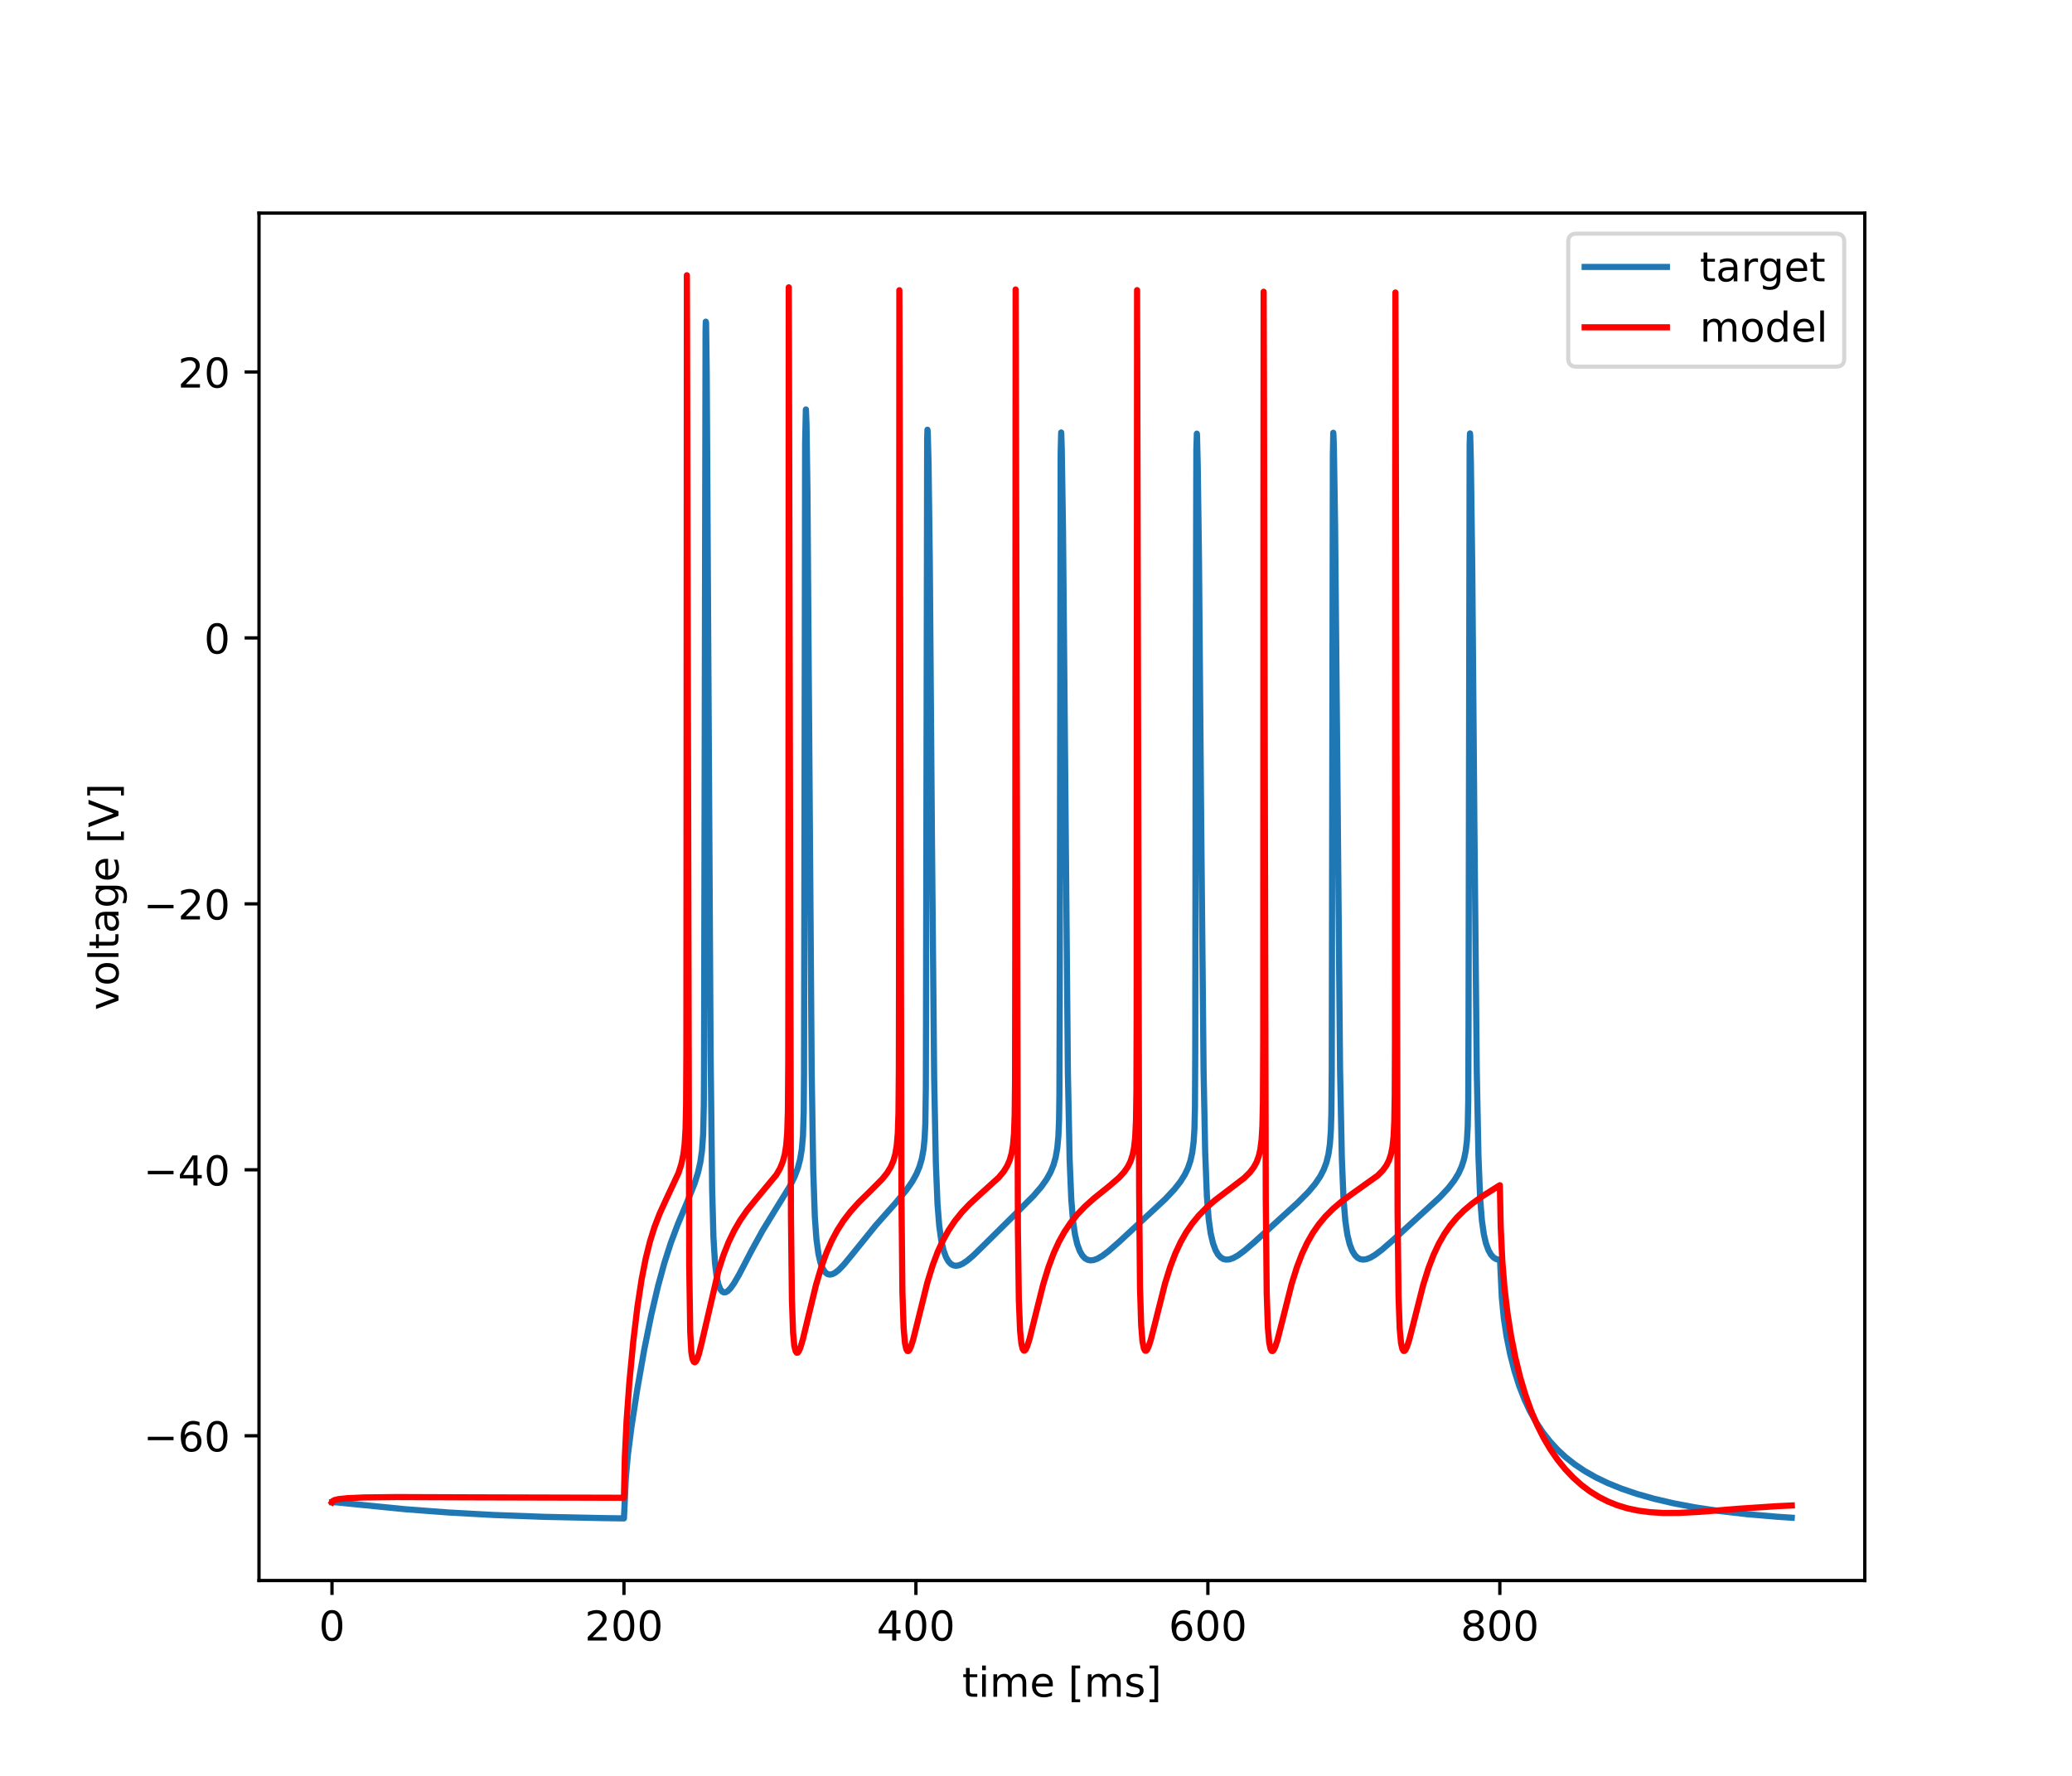 <?xml version="1.0" encoding="utf-8" standalone="no"?>
<!DOCTYPE svg PUBLIC "-//W3C//DTD SVG 1.1//EN"
  "http://www.w3.org/Graphics/SVG/1.1/DTD/svg11.dtd">
<!-- Created with matplotlib (https://matplotlib.org/) -->
<svg height="432pt" version="1.1" viewBox="0 0 504 432" width="504pt" xmlns="http://www.w3.org/2000/svg" xmlns:xlink="http://www.w3.org/1999/xlink">
 <defs>
  <style type="text/css">
*{stroke-linecap:butt;stroke-linejoin:round;}
  </style>
 </defs>
 <g id="figure_1">
  <g id="patch_1">
   <path d="M 0 432 
L 504 432 
L 504 0 
L 0 0 
z
" style="fill:#ffffff;"/>
  </g>
  <g id="axes_1">
   <g id="patch_2">
    <path d="M 63 384.48 
L 453.6 384.48 
L 453.6 51.84 
L 63 51.84 
z
" style="fill:#ffffff;"/>
   </g>
   <g id="matplotlib.axis_1">
    <g id="xtick_1">
     <g id="line2d_1">
      <defs>
       <path d="M 0 0 
L 0 3.5 
" id="m73cb111bdf" style="stroke:#000000;stroke-width:0.8;"/>
      </defs>
      <g>
       <use style="stroke:#000000;stroke-width:0.8;" x="80.755" xlink:href="#m73cb111bdf" y="384.48"/>
      </g>
     </g>
     <g id="text_1">
      <!-- 0 -->
      <defs>
       <path d="M 31.781 66.406 
Q 24.172 66.406 20.328 58.906 
Q 16.5 51.422 16.5 36.375 
Q 16.5 21.391 20.328 13.891 
Q 24.172 6.391 31.781 6.391 
Q 39.453 6.391 43.281 13.891 
Q 47.125 21.391 47.125 36.375 
Q 47.125 51.422 43.281 58.906 
Q 39.453 66.406 31.781 66.406 
z
M 31.781 74.219 
Q 44.047 74.219 50.516 64.516 
Q 56.984 54.828 56.984 36.375 
Q 56.984 17.969 50.516 8.266 
Q 44.047 -1.422 31.781 -1.422 
Q 19.531 -1.422 13.062 8.266 
Q 6.594 17.969 6.594 36.375 
Q 6.594 54.828 13.062 64.516 
Q 19.531 74.219 31.781 74.219 
z
" id="DejaVuSans-48"/>
      </defs>
      <g transform="translate(77.573 399.078)scale(0.1 -0.1)">
       <use xlink:href="#DejaVuSans-48"/>
      </g>
     </g>
    </g>
    <g id="xtick_2">
     <g id="line2d_2">
      <g>
       <use style="stroke:#000000;stroke-width:0.8;" x="151.773" xlink:href="#m73cb111bdf" y="384.48"/>
      </g>
     </g>
     <g id="text_2">
      <!-- 200 -->
      <defs>
       <path d="M 19.188 8.297 
L 53.609 8.297 
L 53.609 0 
L 7.328 0 
L 7.328 8.297 
Q 12.938 14.109 22.625 23.891 
Q 32.328 33.688 34.812 36.531 
Q 39.547 41.844 41.422 45.531 
Q 43.312 49.219 43.312 52.781 
Q 43.312 58.594 39.234 62.25 
Q 35.156 65.922 28.609 65.922 
Q 23.969 65.922 18.812 64.312 
Q 13.672 62.703 7.812 59.422 
L 7.812 69.391 
Q 13.766 71.781 18.938 73 
Q 24.125 74.219 28.422 74.219 
Q 39.75 74.219 46.484 68.547 
Q 53.219 62.891 53.219 53.422 
Q 53.219 48.922 51.531 44.891 
Q 49.859 40.875 45.406 35.406 
Q 44.188 33.984 37.641 27.219 
Q 31.109 20.453 19.188 8.297 
z
" id="DejaVuSans-50"/>
      </defs>
      <g transform="translate(142.229 399.078)scale(0.1 -0.1)">
       <use xlink:href="#DejaVuSans-50"/>
       <use x="63.623" xlink:href="#DejaVuSans-48"/>
       <use x="127.246" xlink:href="#DejaVuSans-48"/>
      </g>
     </g>
    </g>
    <g id="xtick_3">
     <g id="line2d_3">
      <g>
       <use style="stroke:#000000;stroke-width:0.8;" x="222.791" xlink:href="#m73cb111bdf" y="384.48"/>
      </g>
     </g>
     <g id="text_3">
      <!-- 400 -->
      <defs>
       <path d="M 37.797 64.312 
L 12.891 25.391 
L 37.797 25.391 
z
M 35.203 72.906 
L 47.609 72.906 
L 47.609 25.391 
L 58.016 25.391 
L 58.016 17.188 
L 47.609 17.188 
L 47.609 0 
L 37.797 0 
L 37.797 17.188 
L 4.891 17.188 
L 4.891 26.703 
z
" id="DejaVuSans-52"/>
      </defs>
      <g transform="translate(213.247 399.078)scale(0.1 -0.1)">
       <use xlink:href="#DejaVuSans-52"/>
       <use x="63.623" xlink:href="#DejaVuSans-48"/>
       <use x="127.246" xlink:href="#DejaVuSans-48"/>
      </g>
     </g>
    </g>
    <g id="xtick_4">
     <g id="line2d_4">
      <g>
       <use style="stroke:#000000;stroke-width:0.8;" x="293.809" xlink:href="#m73cb111bdf" y="384.48"/>
      </g>
     </g>
     <g id="text_4">
      <!-- 600 -->
      <defs>
       <path d="M 33.016 40.375 
Q 26.375 40.375 22.484 35.828 
Q 18.609 31.297 18.609 23.391 
Q 18.609 15.531 22.484 10.953 
Q 26.375 6.391 33.016 6.391 
Q 39.656 6.391 43.531 10.953 
Q 47.406 15.531 47.406 23.391 
Q 47.406 31.297 43.531 35.828 
Q 39.656 40.375 33.016 40.375 
z
M 52.594 71.297 
L 52.594 62.312 
Q 48.875 64.062 45.094 64.984 
Q 41.312 65.922 37.594 65.922 
Q 27.828 65.922 22.672 59.328 
Q 17.531 52.734 16.797 39.406 
Q 19.672 43.656 24.016 45.922 
Q 28.375 48.188 33.594 48.188 
Q 44.578 48.188 50.953 41.516 
Q 57.328 34.859 57.328 23.391 
Q 57.328 12.156 50.688 5.359 
Q 44.047 -1.422 33.016 -1.422 
Q 20.359 -1.422 13.672 8.266 
Q 6.984 17.969 6.984 36.375 
Q 6.984 53.656 15.188 63.938 
Q 23.391 74.219 37.203 74.219 
Q 40.922 74.219 44.703 73.484 
Q 48.484 72.75 52.594 71.297 
z
" id="DejaVuSans-54"/>
      </defs>
      <g transform="translate(284.265 399.078)scale(0.1 -0.1)">
       <use xlink:href="#DejaVuSans-54"/>
       <use x="63.623" xlink:href="#DejaVuSans-48"/>
       <use x="127.246" xlink:href="#DejaVuSans-48"/>
      </g>
     </g>
    </g>
    <g id="xtick_5">
     <g id="line2d_5">
      <g>
       <use style="stroke:#000000;stroke-width:0.8;" x="364.827" xlink:href="#m73cb111bdf" y="384.48"/>
      </g>
     </g>
     <g id="text_5">
      <!-- 800 -->
      <defs>
       <path d="M 31.781 34.625 
Q 24.75 34.625 20.719 30.859 
Q 16.703 27.094 16.703 20.516 
Q 16.703 13.922 20.719 10.156 
Q 24.75 6.391 31.781 6.391 
Q 38.812 6.391 42.859 10.172 
Q 46.922 13.969 46.922 20.516 
Q 46.922 27.094 42.891 30.859 
Q 38.875 34.625 31.781 34.625 
z
M 21.922 38.812 
Q 15.578 40.375 12.031 44.719 
Q 8.5 49.078 8.5 55.328 
Q 8.5 64.062 14.719 69.141 
Q 20.953 74.219 31.781 74.219 
Q 42.672 74.219 48.875 69.141 
Q 55.078 64.062 55.078 55.328 
Q 55.078 49.078 51.531 44.719 
Q 48 40.375 41.703 38.812 
Q 48.828 37.156 52.797 32.312 
Q 56.781 27.484 56.781 20.516 
Q 56.781 9.906 50.312 4.234 
Q 43.844 -1.422 31.781 -1.422 
Q 19.734 -1.422 13.25 4.234 
Q 6.781 9.906 6.781 20.516 
Q 6.781 27.484 10.781 32.312 
Q 14.797 37.156 21.922 38.812 
z
M 18.312 54.391 
Q 18.312 48.734 21.844 45.562 
Q 25.391 42.391 31.781 42.391 
Q 38.141 42.391 41.719 45.562 
Q 45.312 48.734 45.312 54.391 
Q 45.312 60.062 41.719 63.234 
Q 38.141 66.406 31.781 66.406 
Q 25.391 66.406 21.844 63.234 
Q 18.312 60.062 18.312 54.391 
z
" id="DejaVuSans-56"/>
      </defs>
      <g transform="translate(355.284 399.078)scale(0.1 -0.1)">
       <use xlink:href="#DejaVuSans-56"/>
       <use x="63.623" xlink:href="#DejaVuSans-48"/>
       <use x="127.246" xlink:href="#DejaVuSans-48"/>
      </g>
     </g>
    </g>
    <g id="text_6">
     <!-- time [ms] -->
     <defs>
      <path d="M 18.312 70.219 
L 18.312 54.688 
L 36.812 54.688 
L 36.812 47.703 
L 18.312 47.703 
L 18.312 18.016 
Q 18.312 11.328 20.141 9.422 
Q 21.969 7.516 27.594 7.516 
L 36.812 7.516 
L 36.812 0 
L 27.594 0 
Q 17.188 0 13.234 3.875 
Q 9.281 7.766 9.281 18.016 
L 9.281 47.703 
L 2.688 47.703 
L 2.688 54.688 
L 9.281 54.688 
L 9.281 70.219 
z
" id="DejaVuSans-116"/>
      <path d="M 9.422 54.688 
L 18.406 54.688 
L 18.406 0 
L 9.422 0 
z
M 9.422 75.984 
L 18.406 75.984 
L 18.406 64.594 
L 9.422 64.594 
z
" id="DejaVuSans-105"/>
      <path d="M 52 44.188 
Q 55.375 50.25 60.062 53.125 
Q 64.75 56 71.094 56 
Q 79.641 56 84.281 50.016 
Q 88.922 44.047 88.922 33.016 
L 88.922 0 
L 79.891 0 
L 79.891 32.719 
Q 79.891 40.578 77.094 44.375 
Q 74.312 48.188 68.609 48.188 
Q 61.625 48.188 57.562 43.547 
Q 53.516 38.922 53.516 30.906 
L 53.516 0 
L 44.484 0 
L 44.484 32.719 
Q 44.484 40.625 41.703 44.406 
Q 38.922 48.188 33.109 48.188 
Q 26.219 48.188 22.156 43.531 
Q 18.109 38.875 18.109 30.906 
L 18.109 0 
L 9.078 0 
L 9.078 54.688 
L 18.109 54.688 
L 18.109 46.188 
Q 21.188 51.219 25.484 53.609 
Q 29.781 56 35.688 56 
Q 41.656 56 45.828 52.969 
Q 50 49.953 52 44.188 
z
" id="DejaVuSans-109"/>
      <path d="M 56.203 29.594 
L 56.203 25.203 
L 14.891 25.203 
Q 15.484 15.922 20.484 11.062 
Q 25.484 6.203 34.422 6.203 
Q 39.594 6.203 44.453 7.469 
Q 49.312 8.734 54.109 11.281 
L 54.109 2.781 
Q 49.266 0.734 44.188 -0.344 
Q 39.109 -1.422 33.891 -1.422 
Q 20.797 -1.422 13.156 6.188 
Q 5.516 13.812 5.516 26.812 
Q 5.516 40.234 12.766 48.109 
Q 20.016 56 32.328 56 
Q 43.359 56 49.781 48.891 
Q 56.203 41.797 56.203 29.594 
z
M 47.219 32.234 
Q 47.125 39.594 43.094 43.984 
Q 39.062 48.391 32.422 48.391 
Q 24.906 48.391 20.391 44.141 
Q 15.875 39.891 15.188 32.172 
z
" id="DejaVuSans-101"/>
      <path id="DejaVuSans-32"/>
      <path d="M 8.594 75.984 
L 29.297 75.984 
L 29.297 69 
L 17.578 69 
L 17.578 -6.203 
L 29.297 -6.203 
L 29.297 -13.188 
L 8.594 -13.188 
z
" id="DejaVuSans-91"/>
      <path d="M 44.281 53.078 
L 44.281 44.578 
Q 40.484 46.531 36.375 47.5 
Q 32.281 48.484 27.875 48.484 
Q 21.188 48.484 17.844 46.438 
Q 14.5 44.391 14.5 40.281 
Q 14.5 37.156 16.891 35.375 
Q 19.281 33.594 26.516 31.984 
L 29.594 31.297 
Q 39.156 29.25 43.188 25.516 
Q 47.219 21.781 47.219 15.094 
Q 47.219 7.469 41.188 3.016 
Q 35.156 -1.422 24.609 -1.422 
Q 20.219 -1.422 15.453 -0.562 
Q 10.688 0.297 5.422 2 
L 5.422 11.281 
Q 10.406 8.688 15.234 7.391 
Q 20.062 6.109 24.812 6.109 
Q 31.156 6.109 34.562 8.281 
Q 37.984 10.453 37.984 14.406 
Q 37.984 18.062 35.516 20.016 
Q 33.062 21.969 24.703 23.781 
L 21.578 24.516 
Q 13.234 26.266 9.516 29.906 
Q 5.812 33.547 5.812 39.891 
Q 5.812 47.609 11.281 51.797 
Q 16.75 56 26.812 56 
Q 31.781 56 36.172 55.266 
Q 40.578 54.547 44.281 53.078 
z
" id="DejaVuSans-115"/>
      <path d="M 30.422 75.984 
L 30.422 -13.188 
L 9.719 -13.188 
L 9.719 -6.203 
L 21.391 -6.203 
L 21.391 69 
L 9.719 69 
L 9.719 75.984 
z
" id="DejaVuSans-93"/>
     </defs>
     <g transform="translate(234.038 412.757)scale(0.1 -0.1)">
      <use xlink:href="#DejaVuSans-116"/>
      <use x="39.209" xlink:href="#DejaVuSans-105"/>
      <use x="66.992" xlink:href="#DejaVuSans-109"/>
      <use x="164.404" xlink:href="#DejaVuSans-101"/>
      <use x="225.928" xlink:href="#DejaVuSans-32"/>
      <use x="257.715" xlink:href="#DejaVuSans-91"/>
      <use x="296.729" xlink:href="#DejaVuSans-109"/>
      <use x="394.141" xlink:href="#DejaVuSans-115"/>
      <use x="446.24" xlink:href="#DejaVuSans-93"/>
     </g>
    </g>
   </g>
   <g id="matplotlib.axis_2">
    <g id="ytick_1">
     <g id="line2d_6">
      <defs>
       <path d="M 0 0 
L -3.5 0 
" id="mff5fb66792" style="stroke:#000000;stroke-width:0.8;"/>
      </defs>
      <g>
       <use style="stroke:#000000;stroke-width:0.8;" x="63" xlink:href="#mff5fb66792" y="349.263"/>
      </g>
     </g>
     <g id="text_7">
      <!-- −60 -->
      <defs>
       <path d="M 10.594 35.5 
L 73.188 35.5 
L 73.188 27.203 
L 10.594 27.203 
z
" id="DejaVuSans-8722"/>
      </defs>
      <g transform="translate(34.895 353.062)scale(0.1 -0.1)">
       <use xlink:href="#DejaVuSans-8722"/>
       <use x="83.789" xlink:href="#DejaVuSans-54"/>
       <use x="147.412" xlink:href="#DejaVuSans-48"/>
      </g>
     </g>
    </g>
    <g id="ytick_2">
     <g id="line2d_7">
      <g>
       <use style="stroke:#000000;stroke-width:0.8;" x="63" xlink:href="#mff5fb66792" y="284.568"/>
      </g>
     </g>
     <g id="text_8">
      <!-- −40 -->
      <g transform="translate(34.895 288.367)scale(0.1 -0.1)">
       <use xlink:href="#DejaVuSans-8722"/>
       <use x="83.789" xlink:href="#DejaVuSans-52"/>
       <use x="147.412" xlink:href="#DejaVuSans-48"/>
      </g>
     </g>
    </g>
    <g id="ytick_3">
     <g id="line2d_8">
      <g>
       <use style="stroke:#000000;stroke-width:0.8;" x="63" xlink:href="#mff5fb66792" y="219.873"/>
      </g>
     </g>
     <g id="text_9">
      <!-- −20 -->
      <g transform="translate(34.895 223.672)scale(0.1 -0.1)">
       <use xlink:href="#DejaVuSans-8722"/>
       <use x="83.789" xlink:href="#DejaVuSans-50"/>
       <use x="147.412" xlink:href="#DejaVuSans-48"/>
      </g>
     </g>
    </g>
    <g id="ytick_4">
     <g id="line2d_9">
      <g>
       <use style="stroke:#000000;stroke-width:0.8;" x="63" xlink:href="#mff5fb66792" y="155.178"/>
      </g>
     </g>
     <g id="text_10">
      <!-- 0 -->
      <g transform="translate(49.638 158.977)scale(0.1 -0.1)">
       <use xlink:href="#DejaVuSans-48"/>
      </g>
     </g>
    </g>
    <g id="ytick_5">
     <g id="line2d_10">
      <g>
       <use style="stroke:#000000;stroke-width:0.8;" x="63" xlink:href="#mff5fb66792" y="90.483"/>
      </g>
     </g>
     <g id="text_11">
      <!-- 20 -->
      <g transform="translate(43.275 94.283)scale(0.1 -0.1)">
       <use xlink:href="#DejaVuSans-50"/>
       <use x="63.623" xlink:href="#DejaVuSans-48"/>
      </g>
     </g>
    </g>
    <g id="text_12">
     <!-- voltage [V] -->
     <defs>
      <path d="M 2.984 54.688 
L 12.5 54.688 
L 29.594 8.797 
L 46.688 54.688 
L 56.203 54.688 
L 35.688 0 
L 23.484 0 
z
" id="DejaVuSans-118"/>
      <path d="M 30.609 48.391 
Q 23.391 48.391 19.188 42.75 
Q 14.984 37.109 14.984 27.297 
Q 14.984 17.484 19.156 11.844 
Q 23.344 6.203 30.609 6.203 
Q 37.797 6.203 41.984 11.859 
Q 46.188 17.531 46.188 27.297 
Q 46.188 37.016 41.984 42.703 
Q 37.797 48.391 30.609 48.391 
z
M 30.609 56 
Q 42.328 56 49.016 48.375 
Q 55.719 40.766 55.719 27.297 
Q 55.719 13.875 49.016 6.219 
Q 42.328 -1.422 30.609 -1.422 
Q 18.844 -1.422 12.172 6.219 
Q 5.516 13.875 5.516 27.297 
Q 5.516 40.766 12.172 48.375 
Q 18.844 56 30.609 56 
z
" id="DejaVuSans-111"/>
      <path d="M 9.422 75.984 
L 18.406 75.984 
L 18.406 0 
L 9.422 0 
z
" id="DejaVuSans-108"/>
      <path d="M 34.281 27.484 
Q 23.391 27.484 19.188 25 
Q 14.984 22.516 14.984 16.5 
Q 14.984 11.719 18.141 8.906 
Q 21.297 6.109 26.703 6.109 
Q 34.188 6.109 38.703 11.406 
Q 43.219 16.703 43.219 25.484 
L 43.219 27.484 
z
M 52.203 31.203 
L 52.203 0 
L 43.219 0 
L 43.219 8.297 
Q 40.141 3.328 35.547 0.953 
Q 30.953 -1.422 24.312 -1.422 
Q 15.922 -1.422 10.953 3.297 
Q 6 8.016 6 15.922 
Q 6 25.141 12.172 29.828 
Q 18.359 34.516 30.609 34.516 
L 43.219 34.516 
L 43.219 35.406 
Q 43.219 41.609 39.141 45 
Q 35.062 48.391 27.688 48.391 
Q 23 48.391 18.547 47.266 
Q 14.109 46.141 10.016 43.891 
L 10.016 52.203 
Q 14.938 54.109 19.578 55.047 
Q 24.219 56 28.609 56 
Q 40.484 56 46.344 49.844 
Q 52.203 43.703 52.203 31.203 
z
" id="DejaVuSans-97"/>
      <path d="M 45.406 27.984 
Q 45.406 37.75 41.375 43.109 
Q 37.359 48.484 30.078 48.484 
Q 22.859 48.484 18.828 43.109 
Q 14.797 37.75 14.797 27.984 
Q 14.797 18.266 18.828 12.891 
Q 22.859 7.516 30.078 7.516 
Q 37.359 7.516 41.375 12.891 
Q 45.406 18.266 45.406 27.984 
z
M 54.391 6.781 
Q 54.391 -7.172 48.188 -13.984 
Q 42 -20.797 29.203 -20.797 
Q 24.469 -20.797 20.266 -20.094 
Q 16.062 -19.391 12.109 -17.922 
L 12.109 -9.188 
Q 16.062 -11.328 19.922 -12.344 
Q 23.781 -13.375 27.781 -13.375 
Q 36.625 -13.375 41.016 -8.766 
Q 45.406 -4.156 45.406 5.172 
L 45.406 9.625 
Q 42.625 4.781 38.281 2.391 
Q 33.938 0 27.875 0 
Q 17.828 0 11.672 7.656 
Q 5.516 15.328 5.516 27.984 
Q 5.516 40.672 11.672 48.328 
Q 17.828 56 27.875 56 
Q 33.938 56 38.281 53.609 
Q 42.625 51.219 45.406 46.391 
L 45.406 54.688 
L 54.391 54.688 
z
" id="DejaVuSans-103"/>
      <path d="M 28.609 0 
L 0.781 72.906 
L 11.078 72.906 
L 34.188 11.531 
L 57.328 72.906 
L 67.578 72.906 
L 39.797 0 
z
" id="DejaVuSans-86"/>
     </defs>
     <g transform="translate(28.816 245.754)rotate(-90)scale(0.1 -0.1)">
      <use xlink:href="#DejaVuSans-118"/>
      <use x="59.18" xlink:href="#DejaVuSans-111"/>
      <use x="120.361" xlink:href="#DejaVuSans-108"/>
      <use x="148.145" xlink:href="#DejaVuSans-116"/>
      <use x="187.354" xlink:href="#DejaVuSans-97"/>
      <use x="248.633" xlink:href="#DejaVuSans-103"/>
      <use x="312.109" xlink:href="#DejaVuSans-101"/>
      <use x="373.633" xlink:href="#DejaVuSans-32"/>
      <use x="405.42" xlink:href="#DejaVuSans-91"/>
      <use x="444.434" xlink:href="#DejaVuSans-86"/>
      <use x="512.842" xlink:href="#DejaVuSans-93"/>
     </g>
    </g>
   </g>
   <g id="line2d_11">
    <path clip-path="url(#p9f78db07df)" d="M 80.755 365.436 
L 81.713 365.449 
L 85.832 365.864 
L 98.687 367.141 
L 108.967 367.919 
L 120.063 368.532 
L 132.509 368.99 
L 147.157 369.3 
L 151.773 369.36 
L 151.862 367.411 
L 152.234 359.468 
L 152.731 353.908 
L 153.566 347.34 
L 154.986 338.085 
L 156.726 328.224 
L 158.413 319.887 
L 160.029 312.98 
L 161.591 307.268 
L 163.153 302.402 
L 164.84 297.892 
L 167.237 292.197 
L 168.941 287.923 
L 169.794 285.199 
L 170.362 282.66 
L 170.752 279.908 
L 171.036 275.956 
L 171.196 268.988 
L 171.249 261.242 
L 171.622 80.507 
L 171.676 78.25 
L 171.747 78.482 
L 171.906 90.855 
L 172.19 141.663 
L 172.847 255.737 
L 173.22 289.014 
L 173.54 300.949 
L 173.913 307.172 
L 174.303 310.428 
L 174.783 312.561 
L 175.226 313.635 
L 175.688 314.206 
L 176.096 314.393 
L 176.523 314.35 
L 177.037 314.054 
L 177.677 313.408 
L 178.529 312.215 
L 179.772 310.071 
L 182.843 304.166 
L 185.489 299.363 
L 188.152 295.01 
L 192.164 288.51 
L 193.283 286.225 
L 194.064 284.138 
L 194.632 281.975 
L 195.041 279.489 
L 195.325 276.173 
L 195.502 270.435 
L 195.573 261.532 
L 195.626 235.032 
L 195.84 107.966 
L 196.017 99.644 
L 196.035 99.604 
L 196.177 103.21 
L 196.408 119.675 
L 196.745 166.734 
L 197.437 260.831 
L 197.81 284.679 
L 198.201 295.982 
L 198.591 301.416 
L 199.071 304.98 
L 199.55 307.071 
L 200.083 308.512 
L 200.651 309.422 
L 201.219 309.897 
L 201.787 310.06 
L 202.409 309.972 
L 203.083 309.646 
L 203.989 308.943 
L 205.232 307.662 
L 207.238 305.226 
L 213.008 298.096 
L 218.033 292.423 
L 220.501 289.438 
L 221.939 287.363 
L 222.933 285.56 
L 223.661 283.812 
L 224.229 281.857 
L 224.637 279.614 
L 224.904 276.985 
L 225.081 273.362 
L 225.206 264.441 
L 225.241 251.416 
L 225.525 106.803 
L 225.596 104.537 
L 225.667 105.069 
L 225.862 112.709 
L 226.164 136.209 
L 226.679 202.786 
L 227.23 262.361 
L 227.638 282.969 
L 228.046 292.924 
L 228.455 298.101 
L 228.934 301.603 
L 229.502 304.119 
L 230.106 305.796 
L 230.692 306.828 
L 231.313 307.487 
L 231.899 307.809 
L 232.556 307.913 
L 233.302 307.787 
L 234.154 307.413 
L 235.255 306.681 
L 236.835 305.335 
L 239.516 302.708 
L 247.061 295.238 
L 251.411 290.882 
L 253.311 288.669 
L 254.607 286.834 
L 255.548 285.133 
L 256.258 283.398 
L 256.791 281.5 
L 257.181 279.25 
L 257.448 276.356 
L 257.608 272.551 
L 257.696 266.276 
L 257.767 243.938 
L 257.998 110.287 
L 258.122 105.205 
L 258.158 105.792 
L 258.264 109.146 
L 258.566 128.821 
L 258.957 171.609 
L 259.756 260.963 
L 260.182 282.107 
L 260.59 291.883 
L 261.016 297.077 
L 261.496 300.374 
L 262.028 302.632 
L 262.65 304.318 
L 263.271 305.396 
L 263.893 306.067 
L 264.532 306.449 
L 265.224 306.599 
L 266.005 306.523 
L 266.929 306.193 
L 268.118 305.504 
L 269.698 304.311 
L 272.255 302.063 
L 283.44 291.685 
L 285.66 289.322 
L 287.133 287.442 
L 288.199 285.737 
L 288.98 284.088 
L 289.566 282.361 
L 290.01 280.371 
L 290.347 277.714 
L 290.542 274.532 
L 290.667 269.328 
L 290.738 255.748 
L 290.844 169.651 
L 291.004 109.457 
L 291.128 105.488 
L 291.164 105.999 
L 291.341 113.185 
L 291.643 136.004 
L 292.176 199.586 
L 292.762 260.472 
L 293.152 280.292 
L 293.561 290.832 
L 294.004 296.561 
L 294.484 299.985 
L 295.052 302.429 
L 295.673 304.113 
L 296.277 305.169 
L 296.916 305.869 
L 297.573 306.265 
L 298.248 306.419 
L 299.047 306.354 
L 299.97 306.037 
L 301.142 305.38 
L 302.704 304.231 
L 305.19 302.094 
L 315.576 292.642 
L 318.239 289.965 
L 319.908 287.983 
L 321.116 286.203 
L 322.003 284.485 
L 322.642 282.767 
L 323.122 280.842 
L 323.477 278.445 
L 323.726 275.021 
L 323.85 270.725 
L 323.939 260.24 
L 323.974 240.399 
L 324.205 110.659 
L 324.311 105.277 
L 324.347 105.739 
L 324.453 108.65 
L 324.755 128.014 
L 325.164 172.03 
L 325.963 260.299 
L 326.389 281.525 
L 326.797 291.522 
L 327.241 296.984 
L 327.738 300.358 
L 328.306 302.673 
L 328.928 304.271 
L 329.584 305.337 
L 330.241 305.977 
L 330.881 306.304 
L 331.573 306.414 
L 332.372 306.306 
L 333.313 305.946 
L 334.503 305.246 
L 336.154 303.999 
L 338.87 301.634 
L 350.215 291.256 
L 352.293 289.029 
L 353.731 287.169 
L 354.778 285.449 
L 355.542 283.77 
L 356.092 282.056 
L 356.518 280.011 
L 356.82 277.467 
L 357.015 274.025 
L 357.14 267.838 
L 357.211 249.444 
L 357.477 108.181 
L 357.566 105.436 
L 357.619 106 
L 357.779 112.313 
L 358.116 137.994 
L 358.649 202.144 
L 359.217 260.713 
L 359.625 281.265 
L 360.034 291.49 
L 360.46 296.888 
L 360.939 300.26 
L 361.454 302.469 
L 362.058 304.125 
L 362.679 305.217 
L 363.336 305.925 
L 363.993 306.307 
L 364.65 306.447 
L 364.863 306.451 
L 364.969 308.58 
L 365.307 315.614 
L 365.786 320.574 
L 366.461 325.049 
L 367.348 329.441 
L 368.396 333.517 
L 369.532 337.092 
L 370.775 340.31 
L 372.16 343.289 
L 373.634 345.942 
L 375.231 348.366 
L 376.954 350.578 
L 378.836 352.627 
L 380.842 354.485 
L 383.043 356.22 
L 385.458 357.838 
L 388.121 359.353 
L 391.086 360.78 
L 394.424 362.135 
L 398.17 363.407 
L 402.36 364.591 
L 407.065 365.686 
L 412.374 366.688 
L 418.286 367.573 
L 424.944 368.34 
L 432.366 368.968 
L 435.828 369.193 
L 435.828 369.193 
" style="fill:none;stroke:#1f77b4;stroke-linecap:square;stroke-width:1.5;"/>
   </g>
   <g id="line2d_12">
    <path clip-path="url(#p9f78db07df)" d="M 80.755 365.436 
L 80.95 365.138 
L 81.411 364.894 
L 82.388 364.67 
L 84.519 364.448 
L 88.62 364.267 
L 96.379 364.177 
L 113.885 364.242 
L 149.394 364.337 
L 151.773 364.337 
L 151.986 354.53 
L 152.412 345.619 
L 153.087 336.283 
L 154.028 326.389 
L 155.057 317.833 
L 156.069 311.228 
L 157.064 306.155 
L 158.093 302.025 
L 159.194 298.507 
L 160.437 295.269 
L 161.982 291.883 
L 165.035 285.358 
L 165.728 283.203 
L 166.207 280.963 
L 166.527 278.424 
L 166.758 274.62 
L 166.882 269.072 
L 166.953 256.451 
L 166.988 214.56 
L 167.077 66.96 
L 167.113 78.171 
L 167.645 307.661 
L 167.894 324.087 
L 168.16 328.917 
L 168.444 330.578 
L 168.764 331.276 
L 169.012 331.387 
L 169.243 331.224 
L 169.545 330.693 
L 170.007 329.35 
L 170.735 326.434 
L 174.783 309.003 
L 176.008 305.234 
L 177.25 302.108 
L 178.582 299.356 
L 180.038 296.859 
L 181.689 294.474 
L 183.695 291.981 
L 188.844 285.788 
L 189.75 284.203 
L 190.407 282.599 
L 190.886 280.826 
L 191.241 278.605 
L 191.49 275.501 
L 191.649 270.296 
L 191.738 258.036 
L 191.774 227.034 
L 191.862 69.896 
L 191.916 86.803 
L 192.395 295.96 
L 192.626 316.101 
L 192.91 324.198 
L 193.212 327.391 
L 193.531 328.695 
L 193.815 329.069 
L 194.029 329.04 
L 194.295 328.721 
L 194.685 327.833 
L 195.289 325.821 
L 196.425 321.09 
L 198.503 312.531 
L 199.799 308.153 
L 201.042 304.71 
L 202.32 301.808 
L 203.687 299.253 
L 205.178 296.939 
L 206.847 294.762 
L 208.818 292.564 
L 211.606 289.824 
L 214.588 286.829 
L 215.831 285.265 
L 216.683 283.848 
L 217.323 282.348 
L 217.784 280.699 
L 218.139 278.555 
L 218.388 275.569 
L 218.548 270.698 
L 218.636 260.436 
L 218.672 240.015 
L 218.761 70.602 
L 218.832 92.353 
L 219.276 291.602 
L 219.506 314.374 
L 219.808 323.122 
L 220.128 326.723 
L 220.447 328.179 
L 220.731 328.638 
L 220.944 328.651 
L 221.193 328.399 
L 221.548 327.667 
L 222.098 325.957 
L 223.075 322.07 
L 225.561 312.021 
L 226.857 307.811 
L 228.1 304.507 
L 229.378 301.721 
L 230.745 299.268 
L 232.236 297.047 
L 233.905 294.964 
L 235.84 292.913 
L 238.308 290.638 
L 242.942 286.432 
L 244.15 284.976 
L 244.984 283.628 
L 245.606 282.199 
L 246.067 280.571 
L 246.404 278.571 
L 246.653 275.705 
L 246.813 271.198 
L 246.902 262.775 
L 246.955 228.668 
L 247.044 70.42 
L 247.097 86.56 
L 247.594 298.884 
L 247.825 316.261 
L 248.127 323.729 
L 248.446 326.86 
L 248.766 328.16 
L 249.05 328.551 
L 249.263 328.529 
L 249.512 328.248 
L 249.884 327.442 
L 250.47 325.57 
L 251.553 321.216 
L 253.737 312.472 
L 255.033 308.241 
L 256.276 304.917 
L 257.554 302.12 
L 258.904 299.692 
L 260.377 297.498 
L 262.011 295.468 
L 263.857 293.531 
L 266.094 291.518 
L 269.805 288.537 
L 272.166 286.499 
L 273.445 285.112 
L 274.332 283.834 
L 274.989 282.506 
L 275.486 280.998 
L 275.859 279.143 
L 276.126 276.698 
L 276.321 272.567 
L 276.427 265.328 
L 276.481 248.185 
L 276.587 70.577 
L 276.676 107.997 
L 277.084 289.532 
L 277.297 313.163 
L 277.581 322.362 
L 277.901 326.318 
L 278.238 328.009 
L 278.54 328.555 
L 278.771 328.584 
L 279.02 328.338 
L 279.375 327.618 
L 279.925 325.933 
L 280.902 322.103 
L 283.369 312.276 
L 284.666 308.126 
L 285.908 304.871 
L 287.187 302.133 
L 288.536 299.758 
L 290.01 297.613 
L 291.625 295.653 
L 293.454 293.787 
L 295.602 291.92 
L 298.514 289.707 
L 302.58 286.607 
L 303.982 285.238 
L 304.941 283.998 
L 305.651 282.711 
L 306.184 281.27 
L 306.575 279.571 
L 306.876 277.188 
L 307.072 273.88 
L 307.196 268.11 
L 307.267 253.334 
L 307.32 123.192 
L 307.374 70.976 
L 307.445 92.953 
L 307.888 291.609 
L 308.119 314.628 
L 308.403 322.97 
L 308.723 326.598 
L 309.06 328.158 
L 309.344 328.63 
L 309.557 328.656 
L 309.806 328.42 
L 310.161 327.711 
L 310.711 326.038 
L 311.688 322.224 
L 314.174 312.362 
L 315.452 308.285 
L 316.695 305.041 
L 317.973 302.314 
L 319.322 299.953 
L 320.778 297.849 
L 322.376 295.929 
L 324.169 294.123 
L 326.247 292.351 
L 328.839 290.446 
L 335.106 285.973 
L 336.331 284.735 
L 337.201 283.544 
L 337.84 282.297 
L 338.337 280.822 
L 338.71 278.979 
L 338.977 276.502 
L 339.154 272.81 
L 339.261 266.361 
L 339.314 253.547 
L 339.367 124.526 
L 339.421 71.153 
L 339.492 92.714 
L 339.953 294.769 
L 340.184 315.368 
L 340.468 323.239 
L 340.788 326.689 
L 341.125 328.178 
L 341.409 328.619 
L 341.622 328.629 
L 341.871 328.38 
L 342.226 327.66 
L 342.794 325.92 
L 343.806 321.959 
L 346.167 312.631 
L 347.463 308.493 
L 348.706 305.249 
L 349.984 302.524 
L 351.334 300.169 
L 352.79 298.075 
L 354.37 296.19 
L 356.145 294.42 
L 358.169 292.723 
L 360.602 290.982 
L 364.277 288.66 
L 364.827 288.319 
L 365.04 298.581 
L 365.431 306.781 
L 365.964 313.33 
L 366.674 319.35 
L 367.561 325.025 
L 368.609 330.303 
L 369.781 335.077 
L 371.059 339.363 
L 372.426 343.182 
L 373.9 346.645 
L 375.462 349.754 
L 377.113 352.553 
L 378.871 355.098 
L 380.718 357.383 
L 382.653 359.423 
L 384.659 361.218 
L 386.736 362.78 
L 388.885 364.12 
L 391.122 365.254 
L 393.448 366.184 
L 395.898 366.924 
L 398.508 367.478 
L 401.348 367.851 
L 404.544 368.042 
L 408.29 368.034 
L 413.155 367.789 
L 423.115 366.999 
L 432.312 366.387 
L 435.845 366.221 
L 435.845 366.221 
" style="fill:none;stroke:#ff0000;stroke-linecap:square;stroke-width:1.5;"/>
   </g>
   <g id="patch_3">
    <path d="M 63 384.48 
L 63 51.84 
" style="fill:none;stroke:#000000;stroke-linecap:square;stroke-linejoin:miter;stroke-width:0.8;"/>
   </g>
   <g id="patch_4">
    <path d="M 453.6 384.48 
L 453.6 51.84 
" style="fill:none;stroke:#000000;stroke-linecap:square;stroke-linejoin:miter;stroke-width:0.8;"/>
   </g>
   <g id="patch_5">
    <path d="M 63 384.48 
L 453.6 384.48 
" style="fill:none;stroke:#000000;stroke-linecap:square;stroke-linejoin:miter;stroke-width:0.8;"/>
   </g>
   <g id="patch_6">
    <path d="M 63 51.84 
L 453.6 51.84 
" style="fill:none;stroke:#000000;stroke-linecap:square;stroke-linejoin:miter;stroke-width:0.8;"/>
   </g>
   <g id="legend_1">
    <g id="patch_7">
     <path d="M 383.461 89.196 
L 446.6 89.196 
Q 448.6 89.196 448.6 87.196 
L 448.6 58.84 
Q 448.6 56.84 446.6 56.84 
L 383.461 56.84 
Q 381.461 56.84 381.461 58.84 
L 381.461 87.196 
Q 381.461 89.196 383.461 89.196 
z
" style="fill:#ffffff;opacity:0.8;stroke:#cccccc;stroke-linejoin:miter;"/>
    </g>
    <g id="line2d_13">
     <path d="M 385.461 64.938 
L 405.461 64.938 
" style="fill:none;stroke:#1f77b4;stroke-linecap:square;stroke-width:1.5;"/>
    </g>
    <g id="line2d_14"/>
    <g id="text_13">
     <!-- target -->
     <defs>
      <path d="M 41.109 46.297 
Q 39.594 47.172 37.812 47.578 
Q 36.031 48 33.891 48 
Q 26.266 48 22.188 43.047 
Q 18.109 38.094 18.109 28.812 
L 18.109 0 
L 9.078 0 
L 9.078 54.688 
L 18.109 54.688 
L 18.109 46.188 
Q 20.953 51.172 25.484 53.578 
Q 30.031 56 36.531 56 
Q 37.453 56 38.578 55.875 
Q 39.703 55.766 41.062 55.516 
z
" id="DejaVuSans-114"/>
     </defs>
     <g transform="translate(413.461 68.438)scale(0.1 -0.1)">
      <use xlink:href="#DejaVuSans-116"/>
      <use x="39.209" xlink:href="#DejaVuSans-97"/>
      <use x="100.488" xlink:href="#DejaVuSans-114"/>
      <use x="141.586" xlink:href="#DejaVuSans-103"/>
      <use x="205.062" xlink:href="#DejaVuSans-101"/>
      <use x="266.586" xlink:href="#DejaVuSans-116"/>
     </g>
    </g>
    <g id="line2d_15">
     <path d="M 385.461 79.617 
L 405.461 79.617 
" style="fill:none;stroke:#ff0000;stroke-linecap:square;stroke-width:1.5;"/>
    </g>
    <g id="line2d_16"/>
    <g id="text_14">
     <!-- model -->
     <defs>
      <path d="M 45.406 46.391 
L 45.406 75.984 
L 54.391 75.984 
L 54.391 0 
L 45.406 0 
L 45.406 8.203 
Q 42.578 3.328 38.25 0.953 
Q 33.938 -1.422 27.875 -1.422 
Q 17.969 -1.422 11.734 6.484 
Q 5.516 14.406 5.516 27.297 
Q 5.516 40.188 11.734 48.094 
Q 17.969 56 27.875 56 
Q 33.938 56 38.25 53.625 
Q 42.578 51.266 45.406 46.391 
z
M 14.797 27.297 
Q 14.797 17.391 18.875 11.75 
Q 22.953 6.109 30.078 6.109 
Q 37.203 6.109 41.297 11.75 
Q 45.406 17.391 45.406 27.297 
Q 45.406 37.203 41.297 42.844 
Q 37.203 48.484 30.078 48.484 
Q 22.953 48.484 18.875 42.844 
Q 14.797 37.203 14.797 27.297 
z
" id="DejaVuSans-100"/>
     </defs>
     <g transform="translate(413.461 83.117)scale(0.1 -0.1)">
      <use xlink:href="#DejaVuSans-109"/>
      <use x="97.412" xlink:href="#DejaVuSans-111"/>
      <use x="158.594" xlink:href="#DejaVuSans-100"/>
      <use x="222.07" xlink:href="#DejaVuSans-101"/>
      <use x="283.594" xlink:href="#DejaVuSans-108"/>
     </g>
    </g>
   </g>
  </g>
 </g>
 <defs>
  <clipPath id="p9f78db07df">
   <rect height="332.64" width="390.6" x="63" y="51.84"/>
  </clipPath>
 </defs>
</svg>

